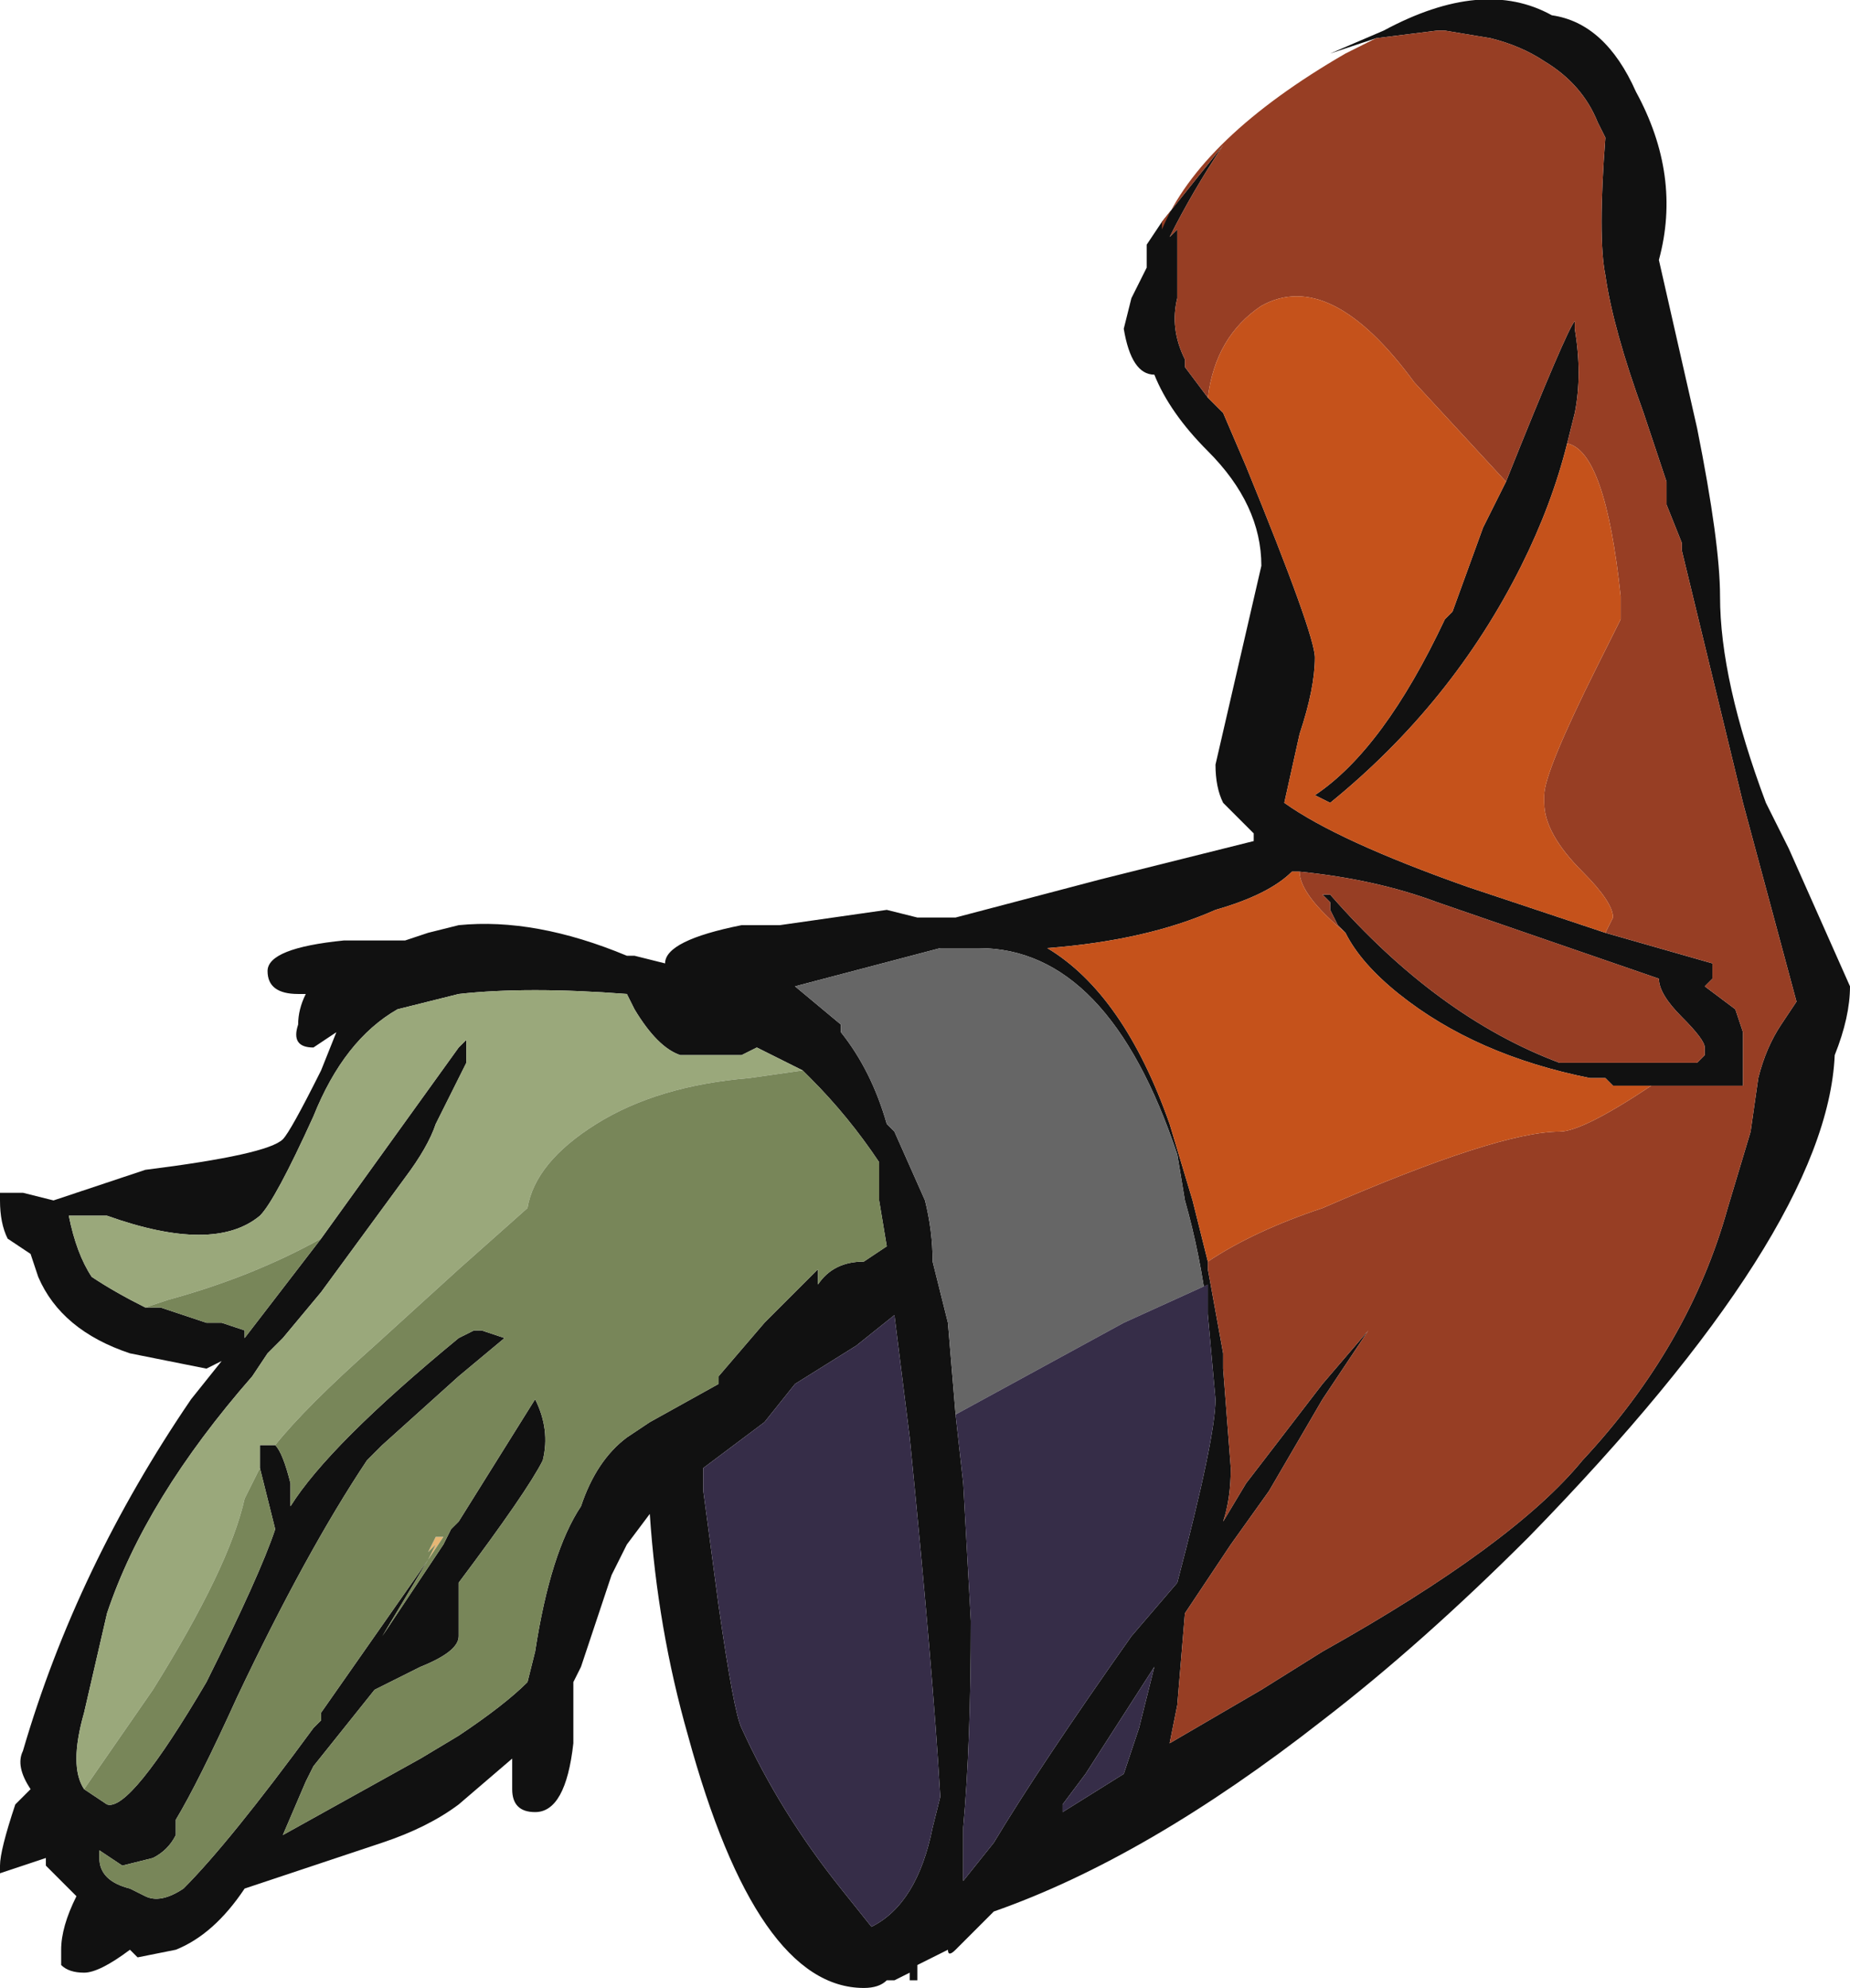 <?xml version="1.0" encoding="UTF-8" standalone="no"?>
<svg xmlns:ffdec="https://www.free-decompiler.com/flash" xmlns:xlink="http://www.w3.org/1999/xlink" ffdec:objectType="shape" height="13.0px" width="12.1px" xmlns="http://www.w3.org/2000/svg">
  <g transform="matrix(1.0, 0.0, 0.0, 1.0, 10.3, 8.5)">
    <path d="M-2.3 0.45 L-2.25 1.1 Q-2.25 1.3 -2.3 1.45 L-2.15 1.2 -1.65 0.55 -1.35 0.2 -1.65 0.65 -2.0 1.25 -2.25 1.6 -2.55 2.05 -2.6 2.65 -2.65 2.9 -2.05 2.55 -1.65 2.3 Q-0.4 1.6 0.05 1.05 0.75 0.3 1.0 -0.6 L1.15 -1.1 1.2 -1.45 Q1.25 -1.65 1.35 -1.8 L1.45 -1.95 1.1 -3.25 0.7 -4.9 0.7 -4.95 0.6 -5.2 0.6 -5.35 0.45 -5.8 Q0.25 -6.35 0.2 -6.7 0.15 -6.95 0.2 -7.6 L0.15 -7.7 Q0.05 -7.95 -0.2 -8.1 -0.35 -8.2 -0.55 -8.25 L-0.85 -8.3 -0.9 -8.3 -1.3 -8.25 -1.6 -8.15 -1.25 -8.3 Q-0.6 -8.65 -0.15 -8.4 0.2 -8.35 0.4 -7.9 0.7 -7.35 0.55 -6.8 L0.8 -5.7 Q0.95 -4.95 0.95 -4.6 0.95 -4.05 1.25 -3.25 L1.4 -2.95 1.8 -2.05 Q1.8 -1.85 1.7 -1.6 1.65 -0.45 -0.3 1.55 -1.0 2.25 -1.65 2.75 -2.8 3.65 -3.8 4.0 L-4.05 4.25 Q-4.1 4.3 -4.1 4.25 L-4.3 4.35 -4.3 4.45 -4.35 4.45 -4.35 4.4 -4.45 4.45 -4.5 4.45 Q-4.55 4.5 -4.65 4.5 -5.35 4.5 -5.8 2.85 -6.0 2.15 -6.05 1.4 L-6.2 1.6 -6.3 1.8 -6.5 2.4 -6.55 2.5 -6.55 2.9 Q-6.6 3.35 -6.8 3.35 -6.95 3.35 -6.95 3.2 L-6.95 3.0 -7.3 3.3 Q-7.5 3.45 -7.8 3.55 L-8.7 3.85 Q-8.9 4.15 -9.15 4.25 L-9.4 4.3 -9.45 4.25 Q-9.65 4.4 -9.75 4.4 -9.85 4.4 -9.9 4.35 L-9.9 4.25 Q-9.9 4.1 -9.8 3.9 L-10.0 3.7 -10.0 3.65 -10.3 3.75 -10.3 3.7 Q-10.3 3.6 -10.2 3.3 L-10.1 3.2 Q-10.2 3.05 -10.15 2.95 -9.8 1.75 -9.05 0.65 L-8.85 0.4 -8.95 0.45 -9.45 0.35 Q-9.9 0.2 -10.05 -0.15 L-10.1 -0.3 -10.25 -0.4 Q-10.3 -0.5 -10.3 -0.65 L-10.3 -0.7 -10.15 -0.7 -9.95 -0.65 -9.35 -0.85 Q-8.55 -0.95 -8.45 -1.05 -8.4 -1.1 -8.2 -1.5 L-8.1 -1.75 -8.25 -1.65 Q-8.4 -1.65 -8.35 -1.8 -8.35 -1.9 -8.3 -2.0 L-8.35 -2.0 Q-8.55 -2.0 -8.55 -2.15 -8.55 -2.3 -8.05 -2.35 L-7.65 -2.35 -7.5 -2.4 -7.3 -2.45 Q-6.8 -2.5 -6.2 -2.25 L-6.15 -2.25 -5.95 -2.2 Q-5.95 -2.35 -5.45 -2.45 L-5.2 -2.45 -4.5 -2.55 -4.3 -2.5 -4.05 -2.5 -3.1 -2.75 -2.1 -3.0 -2.1 -3.05 -2.3 -3.25 Q-2.35 -3.35 -2.35 -3.5 L-2.05 -4.8 Q-2.05 -5.2 -2.4 -5.55 -2.65 -5.8 -2.75 -6.05 -2.9 -6.05 -2.95 -6.35 L-2.9 -6.55 -2.8 -6.75 -2.8 -6.8 -2.8 -6.9 -2.7 -7.05 -2.3 -7.55 Q-2.5 -7.25 -2.65 -6.95 L-2.6 -7.0 -2.6 -6.55 Q-2.65 -6.35 -2.55 -6.15 L-2.55 -6.1 -2.4 -5.9 -2.3 -5.8 -2.15 -5.45 Q-1.7 -4.35 -1.7 -4.2 -1.7 -4.0 -1.8 -3.7 L-1.9 -3.25 Q-1.55 -3.0 -0.7 -2.7 L0.2 -2.4 0.9 -2.2 0.9 -2.1 0.85 -2.05 1.05 -1.9 1.1 -1.75 1.1 -1.4 0.55 -1.4 0.5 -1.4 0.25 -1.4 0.2 -1.45 0.1 -1.45 Q-0.65 -1.6 -1.15 -2.0 -1.4 -2.2 -1.5 -2.4 L-1.55 -2.45 -1.6 -2.55 -1.6 -2.6 -1.65 -2.65 -1.6 -2.65 Q-0.9 -1.85 -0.1 -1.55 L0.8 -1.55 0.85 -1.6 0.85 -1.65 Q0.85 -1.7 0.7 -1.85 0.55 -2.0 0.55 -2.1 L-0.9 -2.6 Q-1.3 -2.75 -1.8 -2.8 L-1.85 -2.8 Q-2.0 -2.65 -2.35 -2.55 -2.8 -2.35 -3.45 -2.3 -2.95 -2.0 -2.65 -1.15 L-2.5 -0.65 -2.4 -0.25 -2.4 -0.2 -2.3 0.35 -2.3 0.45 M-0.45 -5.35 Q-0.05 -6.35 0.0 -6.4 L0.0 -6.35 Q0.05 -6.05 0.0 -5.8 L-0.05 -5.6 Q-0.15 -5.2 -0.35 -4.8 -0.8 -3.9 -1.6 -3.25 L-1.7 -3.3 Q-1.25 -3.6 -0.85 -4.45 L-0.8 -4.5 -0.6 -5.05 -0.45 -5.35 M-5.05 -1.5 L-5.35 -1.65 -5.45 -1.6 -5.85 -1.6 Q-6.0 -1.65 -6.15 -1.9 L-6.2 -2.0 Q-6.85 -2.05 -7.3 -2.0 -7.5 -1.95 -7.7 -1.9 -8.05 -1.7 -8.25 -1.2 -8.5 -0.65 -8.6 -0.55 -8.9 -0.3 -9.6 -0.55 L-9.85 -0.55 Q-9.8 -0.3 -9.7 -0.15 -9.55 -0.05 -9.35 0.05 L-9.25 0.05 -8.95 0.15 -8.85 0.15 -8.7 0.2 -8.7 0.25 -8.2 -0.4 -7.3 -1.65 -7.25 -1.7 -7.25 -1.55 -7.45 -1.15 Q-7.5 -1.0 -7.65 -0.8 L-8.2 -0.05 -8.45 0.25 -8.55 0.35 -8.65 0.5 Q-9.35 1.3 -9.6 2.05 L-9.75 2.7 Q-9.85 3.05 -9.75 3.2 L-9.6 3.3 Q-9.45 3.35 -8.95 2.5 -8.6 1.8 -8.5 1.5 L-8.6 1.1 -8.6 0.95 Q-8.55 0.95 -8.5 0.95 -8.45 1.0 -8.4 1.2 L-8.4 1.35 Q-8.15 0.95 -7.3 0.25 L-7.2 0.2 -7.15 0.2 -7.0 0.25 -7.3 0.5 -7.8 0.95 -7.9 1.05 Q-8.3 1.65 -8.75 2.6 -9.0 3.15 -9.15 3.4 L-9.15 3.5 Q-9.2 3.6 -9.3 3.65 L-9.5 3.7 -9.65 3.6 -9.65 3.65 Q-9.65 3.8 -9.45 3.85 L-9.35 3.9 Q-9.25 3.95 -9.1 3.85 -8.8 3.55 -8.25 2.8 L-8.2 2.75 -8.2 2.7 -7.5 1.7 -7.8 2.2 -7.4 1.6 -7.35 1.5 -7.3 1.45 -6.8 0.65 Q-6.7 0.85 -6.75 1.05 -6.85 1.25 -7.3 1.85 L-7.3 2.2 Q-7.3 2.3 -7.55 2.4 L-7.85 2.55 -8.25 3.05 -8.3 3.15 -8.45 3.5 -7.55 3.0 -7.3 2.85 Q-7.0 2.65 -6.85 2.5 L-6.8 2.3 Q-6.7 1.65 -6.5 1.35 -6.4 1.05 -6.2 0.9 L-6.05 0.8 -5.6 0.55 -5.6 0.5 -5.3 0.15 -4.95 -0.2 -4.95 -0.1 Q-4.85 -0.25 -4.65 -0.25 L-4.5 -0.35 -4.55 -0.65 -4.55 -0.9 Q-4.75 -1.2 -5.0 -1.45 L-5.05 -1.5 M-7.4 1.55 L-7.5 1.7 -7.4 1.55 M-2.4 0.1 Q-2.45 -0.3 -2.55 -0.65 L-2.6 -0.95 Q-3.05 -2.3 -3.9 -2.3 L-4.15 -2.3 -5.1 -2.05 -4.8 -1.8 -4.8 -1.75 Q-4.6 -1.5 -4.5 -1.15 L-4.45 -1.1 -4.25 -0.65 Q-4.2 -0.45 -4.2 -0.25 L-4.1 0.15 -4.05 0.75 -4.0 1.2 -3.95 2.1 Q-3.95 2.9 -4.0 3.45 L-4.0 3.8 -3.8 3.55 Q-3.5 3.05 -2.9 2.2 L-2.6 1.85 Q-2.35 0.9 -2.35 0.65 L-2.4 0.1 M-2.75 2.4 L-3.2 3.1 -3.35 3.3 -3.35 3.35 -2.95 3.1 -2.85 2.8 -2.75 2.4 M-4.7 0.3 L-5.1 0.55 -5.3 0.8 -5.7 1.1 -5.7 1.25 -5.6 2.0 Q-5.5 2.7 -5.45 2.8 -5.2 3.35 -4.8 3.85 L-4.6 4.1 Q-4.3 3.95 -4.2 3.45 L-4.15 3.25 Q-4.2 2.4 -4.35 0.9 L-4.45 0.1 -4.7 0.3" fill="#111111" fill-rule="evenodd" stroke="none"/>
    <path d="M-7.4 1.55 L-7.5 1.7 -7.45 1.6 -7.5 1.65 -7.45 1.55 -7.4 1.55" fill="#e7b674" fill-rule="evenodd" stroke="none"/>
    <path d="M-4.05 0.75 L-4.1 0.15 -4.2 -0.25 Q-4.2 -0.45 -4.25 -0.65 L-4.45 -1.1 -4.5 -1.15 Q-4.6 -1.5 -4.8 -1.75 L-4.8 -1.8 -5.1 -2.05 -4.15 -2.3 -3.9 -2.3 Q-3.05 -2.3 -2.6 -0.95 L-2.55 -0.65 Q-2.45 -0.3 -2.4 0.1 L-2.4 -0.1 -2.95 0.15 -4.05 0.75" fill="#666666" fill-rule="evenodd" stroke="none"/>
    <path d="M-4.05 0.75 L-2.95 0.15 -2.4 -0.1 -2.4 0.1 -2.35 0.65 Q-2.35 0.9 -2.6 1.85 L-2.9 2.2 Q-3.5 3.05 -3.8 3.55 L-4.0 3.8 -4.0 3.45 Q-3.95 2.9 -3.95 2.1 L-4.0 1.2 -4.05 0.75 M-4.7 0.3 L-4.45 0.1 -4.35 0.9 Q-4.2 2.4 -4.15 3.25 L-4.2 3.45 Q-4.3 3.95 -4.6 4.1 L-4.8 3.85 Q-5.2 3.35 -5.45 2.8 -5.5 2.7 -5.6 2.0 L-5.7 1.25 -5.7 1.1 -5.3 0.8 -5.1 0.55 -4.7 0.3 M-2.75 2.4 L-2.85 2.8 -2.95 3.1 -3.35 3.35 -3.35 3.3 -3.2 3.1 -2.75 2.4" fill="#362d48" fill-rule="evenodd" stroke="none"/>
    <path d="M0.55 -1.4 L0.5 -1.4 0.55 -1.4 M-2.3 0.35 L-2.3 0.45 -2.3 0.35 M-2.8 -6.75 L-2.8 -6.8 -2.8 -6.75" fill="#669933" fill-rule="evenodd" stroke="none"/>
    <path d="M0.25 -1.4 L0.5 -1.4 0.25 -1.4" fill="#3e6231" fill-rule="evenodd" stroke="none"/>
    <path d="M-9.35 0.05 Q-9.55 -0.05 -9.7 -0.15 -9.8 -0.3 -9.85 -0.55 L-9.6 -0.55 Q-8.9 -0.3 -8.6 -0.55 -8.5 -0.65 -8.25 -1.2 -8.05 -1.7 -7.7 -1.9 -7.5 -1.95 -7.3 -2.0 -6.85 -2.05 -6.2 -2.0 L-6.15 -1.9 Q-6.0 -1.65 -5.85 -1.6 L-5.45 -1.6 -5.35 -1.65 -5.05 -1.5 -5.4 -1.45 Q-6.0 -1.4 -6.4 -1.15 -6.8 -0.9 -6.85 -0.6 L-7.3 -0.2 -7.85 0.3 Q-8.3 0.7 -8.5 0.95 -8.55 0.95 -8.6 0.95 L-8.6 1.1 -8.7 1.3 Q-8.8 1.75 -9.3 2.55 L-9.75 3.2 Q-9.85 3.05 -9.75 2.7 L-9.6 2.05 Q-9.35 1.3 -8.65 0.5 L-8.55 0.35 -8.45 0.25 -8.2 -0.05 -7.65 -0.8 Q-7.5 -1.0 -7.45 -1.15 L-7.25 -1.55 -7.25 -1.7 -7.3 -1.65 -8.2 -0.4 Q-8.65 -0.15 -9.2 0.0 L-9.35 0.05" fill="#9aa87b" fill-rule="evenodd" stroke="none"/>
    <path d="M-9.35 0.05 L-9.2 0.0 Q-8.65 -0.15 -8.2 -0.4 L-8.7 0.25 -8.7 0.2 -8.85 0.15 -8.95 0.15 -9.25 0.05 -9.35 0.05 M-9.75 3.2 L-9.3 2.55 Q-8.8 1.75 -8.7 1.3 L-8.6 1.1 -8.5 1.5 Q-8.6 1.8 -8.95 2.5 -9.45 3.35 -9.6 3.3 L-9.75 3.2 M-8.5 0.95 Q-8.3 0.7 -7.85 0.3 L-7.3 -0.2 -6.85 -0.6 Q-6.8 -0.9 -6.4 -1.15 -6.0 -1.4 -5.4 -1.45 L-5.05 -1.5 -5.0 -1.45 Q-4.75 -1.2 -4.55 -0.9 L-4.55 -0.65 -4.5 -0.35 -4.65 -0.25 Q-4.85 -0.25 -4.95 -0.1 L-4.95 -0.2 -5.3 0.15 -5.6 0.5 -5.6 0.55 -6.05 0.8 -6.2 0.9 Q-6.4 1.05 -6.5 1.35 -6.7 1.65 -6.8 2.3 L-6.85 2.5 Q-7.0 2.65 -7.3 2.85 L-7.55 3.0 -8.45 3.5 -8.3 3.15 -8.25 3.05 -7.85 2.55 -7.55 2.4 Q-7.3 2.3 -7.3 2.2 L-7.3 1.85 Q-6.85 1.25 -6.75 1.05 -6.7 0.85 -6.8 0.65 L-7.3 1.45 -7.35 1.5 -7.4 1.6 -7.8 2.2 -7.5 1.7 -7.4 1.55 -7.45 1.55 -7.5 1.65 -7.45 1.6 -7.5 1.7 -8.2 2.7 -8.2 2.75 -8.25 2.8 Q-8.8 3.55 -9.1 3.85 -9.25 3.95 -9.35 3.9 L-9.45 3.85 Q-9.65 3.8 -9.65 3.65 L-9.65 3.6 -9.5 3.7 -9.3 3.65 Q-9.2 3.6 -9.15 3.5 L-9.15 3.4 Q-9.0 3.15 -8.75 2.6 -8.3 1.65 -7.9 1.05 L-7.8 0.95 -7.3 0.5 -7.0 0.25 -7.15 0.2 -7.2 0.2 -7.3 0.25 Q-8.15 0.95 -8.4 1.35 L-8.4 1.2 Q-8.45 1.0 -8.5 0.95" fill="#788659" fill-rule="evenodd" stroke="none"/>
    <path d="M-1.3 -8.25 L-0.9 -8.3 -0.85 -8.3 -0.55 -8.25 Q-0.35 -8.2 -0.2 -8.1 0.05 -7.95 0.15 -7.7 L0.2 -7.6 Q0.15 -6.95 0.2 -6.7 0.25 -6.35 0.45 -5.8 L0.6 -5.35 0.6 -5.2 0.7 -4.95 0.7 -4.9 1.1 -3.25 1.45 -1.95 1.35 -1.8 Q1.25 -1.65 1.2 -1.45 L1.15 -1.1 1.0 -0.6 Q0.75 0.3 0.05 1.05 -0.4 1.6 -1.65 2.3 L-2.05 2.55 -2.65 2.9 -2.6 2.65 -2.55 2.05 -2.25 1.6 -2.0 1.25 -1.65 0.65 -1.35 0.2 -1.65 0.55 -2.15 1.2 -2.3 1.45 Q-2.25 1.3 -2.25 1.1 L-2.3 0.45 -2.3 0.35 -2.4 -0.2 -2.4 -0.25 Q-2.1 -0.45 -1.65 -0.6 -0.5 -1.1 -0.1 -1.1 0.05 -1.1 0.5 -1.4 L0.55 -1.4 1.1 -1.4 1.1 -1.75 1.05 -1.9 0.85 -2.05 0.9 -2.1 0.9 -2.2 0.2 -2.4 0.25 -2.5 Q0.25 -2.6 0.05 -2.8 -0.2 -3.05 -0.2 -3.25 L-0.2 -3.3 Q-0.2 -3.45 0.15 -4.15 L0.3 -4.45 0.3 -4.6 Q0.2 -5.55 -0.05 -5.6 L0.0 -5.8 Q0.05 -6.05 0.0 -6.35 L0.0 -6.4 Q-0.05 -6.35 -0.45 -5.35 L-1.05 -6.0 Q-1.6 -6.75 -2.05 -6.5 -2.35 -6.3 -2.4 -5.9 L-2.55 -6.1 -2.55 -6.15 Q-2.65 -6.35 -2.6 -6.55 L-2.6 -7.0 -2.65 -6.95 Q-2.5 -7.25 -2.3 -7.55 L-2.7 -7.05 -2.7 -7.0 Q-2.45 -7.6 -1.5 -8.15 L-1.3 -8.25 M-1.8 -2.8 Q-1.3 -2.75 -0.9 -2.6 L0.55 -2.1 Q0.55 -2.0 0.7 -1.85 0.85 -1.7 0.85 -1.65 L0.85 -1.6 0.8 -1.55 -0.1 -1.55 Q-0.9 -1.85 -1.6 -2.65 L-1.65 -2.65 -1.6 -2.6 -1.6 -2.55 -1.55 -2.45 -1.5 -2.4 Q-1.8 -2.65 -1.8 -2.8" fill="#973e24" fill-rule="evenodd" stroke="none"/>
    <path d="M-2.4 -5.9 Q-2.35 -6.3 -2.05 -6.5 -1.6 -6.75 -1.05 -6.0 L-0.45 -5.35 -0.6 -5.05 -0.8 -4.5 -0.85 -4.45 Q-1.25 -3.6 -1.7 -3.3 L-1.6 -3.25 Q-0.8 -3.9 -0.35 -4.8 -0.15 -5.2 -0.05 -5.6 0.2 -5.55 0.3 -4.6 L0.3 -4.45 0.15 -4.15 Q-0.2 -3.45 -0.2 -3.3 L-0.2 -3.25 Q-0.2 -3.05 0.05 -2.8 0.25 -2.6 0.25 -2.5 L0.2 -2.4 -0.7 -2.7 Q-1.55 -3.0 -1.9 -3.25 L-1.8 -3.7 Q-1.7 -4.0 -1.7 -4.2 -1.7 -4.35 -2.15 -5.45 L-2.3 -5.8 -2.4 -5.9 M0.5 -1.4 Q0.05 -1.1 -0.1 -1.1 -0.5 -1.1 -1.65 -0.6 -2.1 -0.45 -2.4 -0.25 L-2.5 -0.65 -2.65 -1.15 Q-2.95 -2.0 -3.45 -2.3 -2.8 -2.35 -2.35 -2.55 -2.0 -2.65 -1.85 -2.8 L-1.8 -2.8 Q-1.8 -2.65 -1.5 -2.4 -1.4 -2.2 -1.15 -2.0 -0.65 -1.6 0.1 -1.45 L0.2 -1.45 0.25 -1.4 0.5 -1.4" fill="#c5521b" fill-rule="evenodd" stroke="none"/>
  </g>
</svg>
